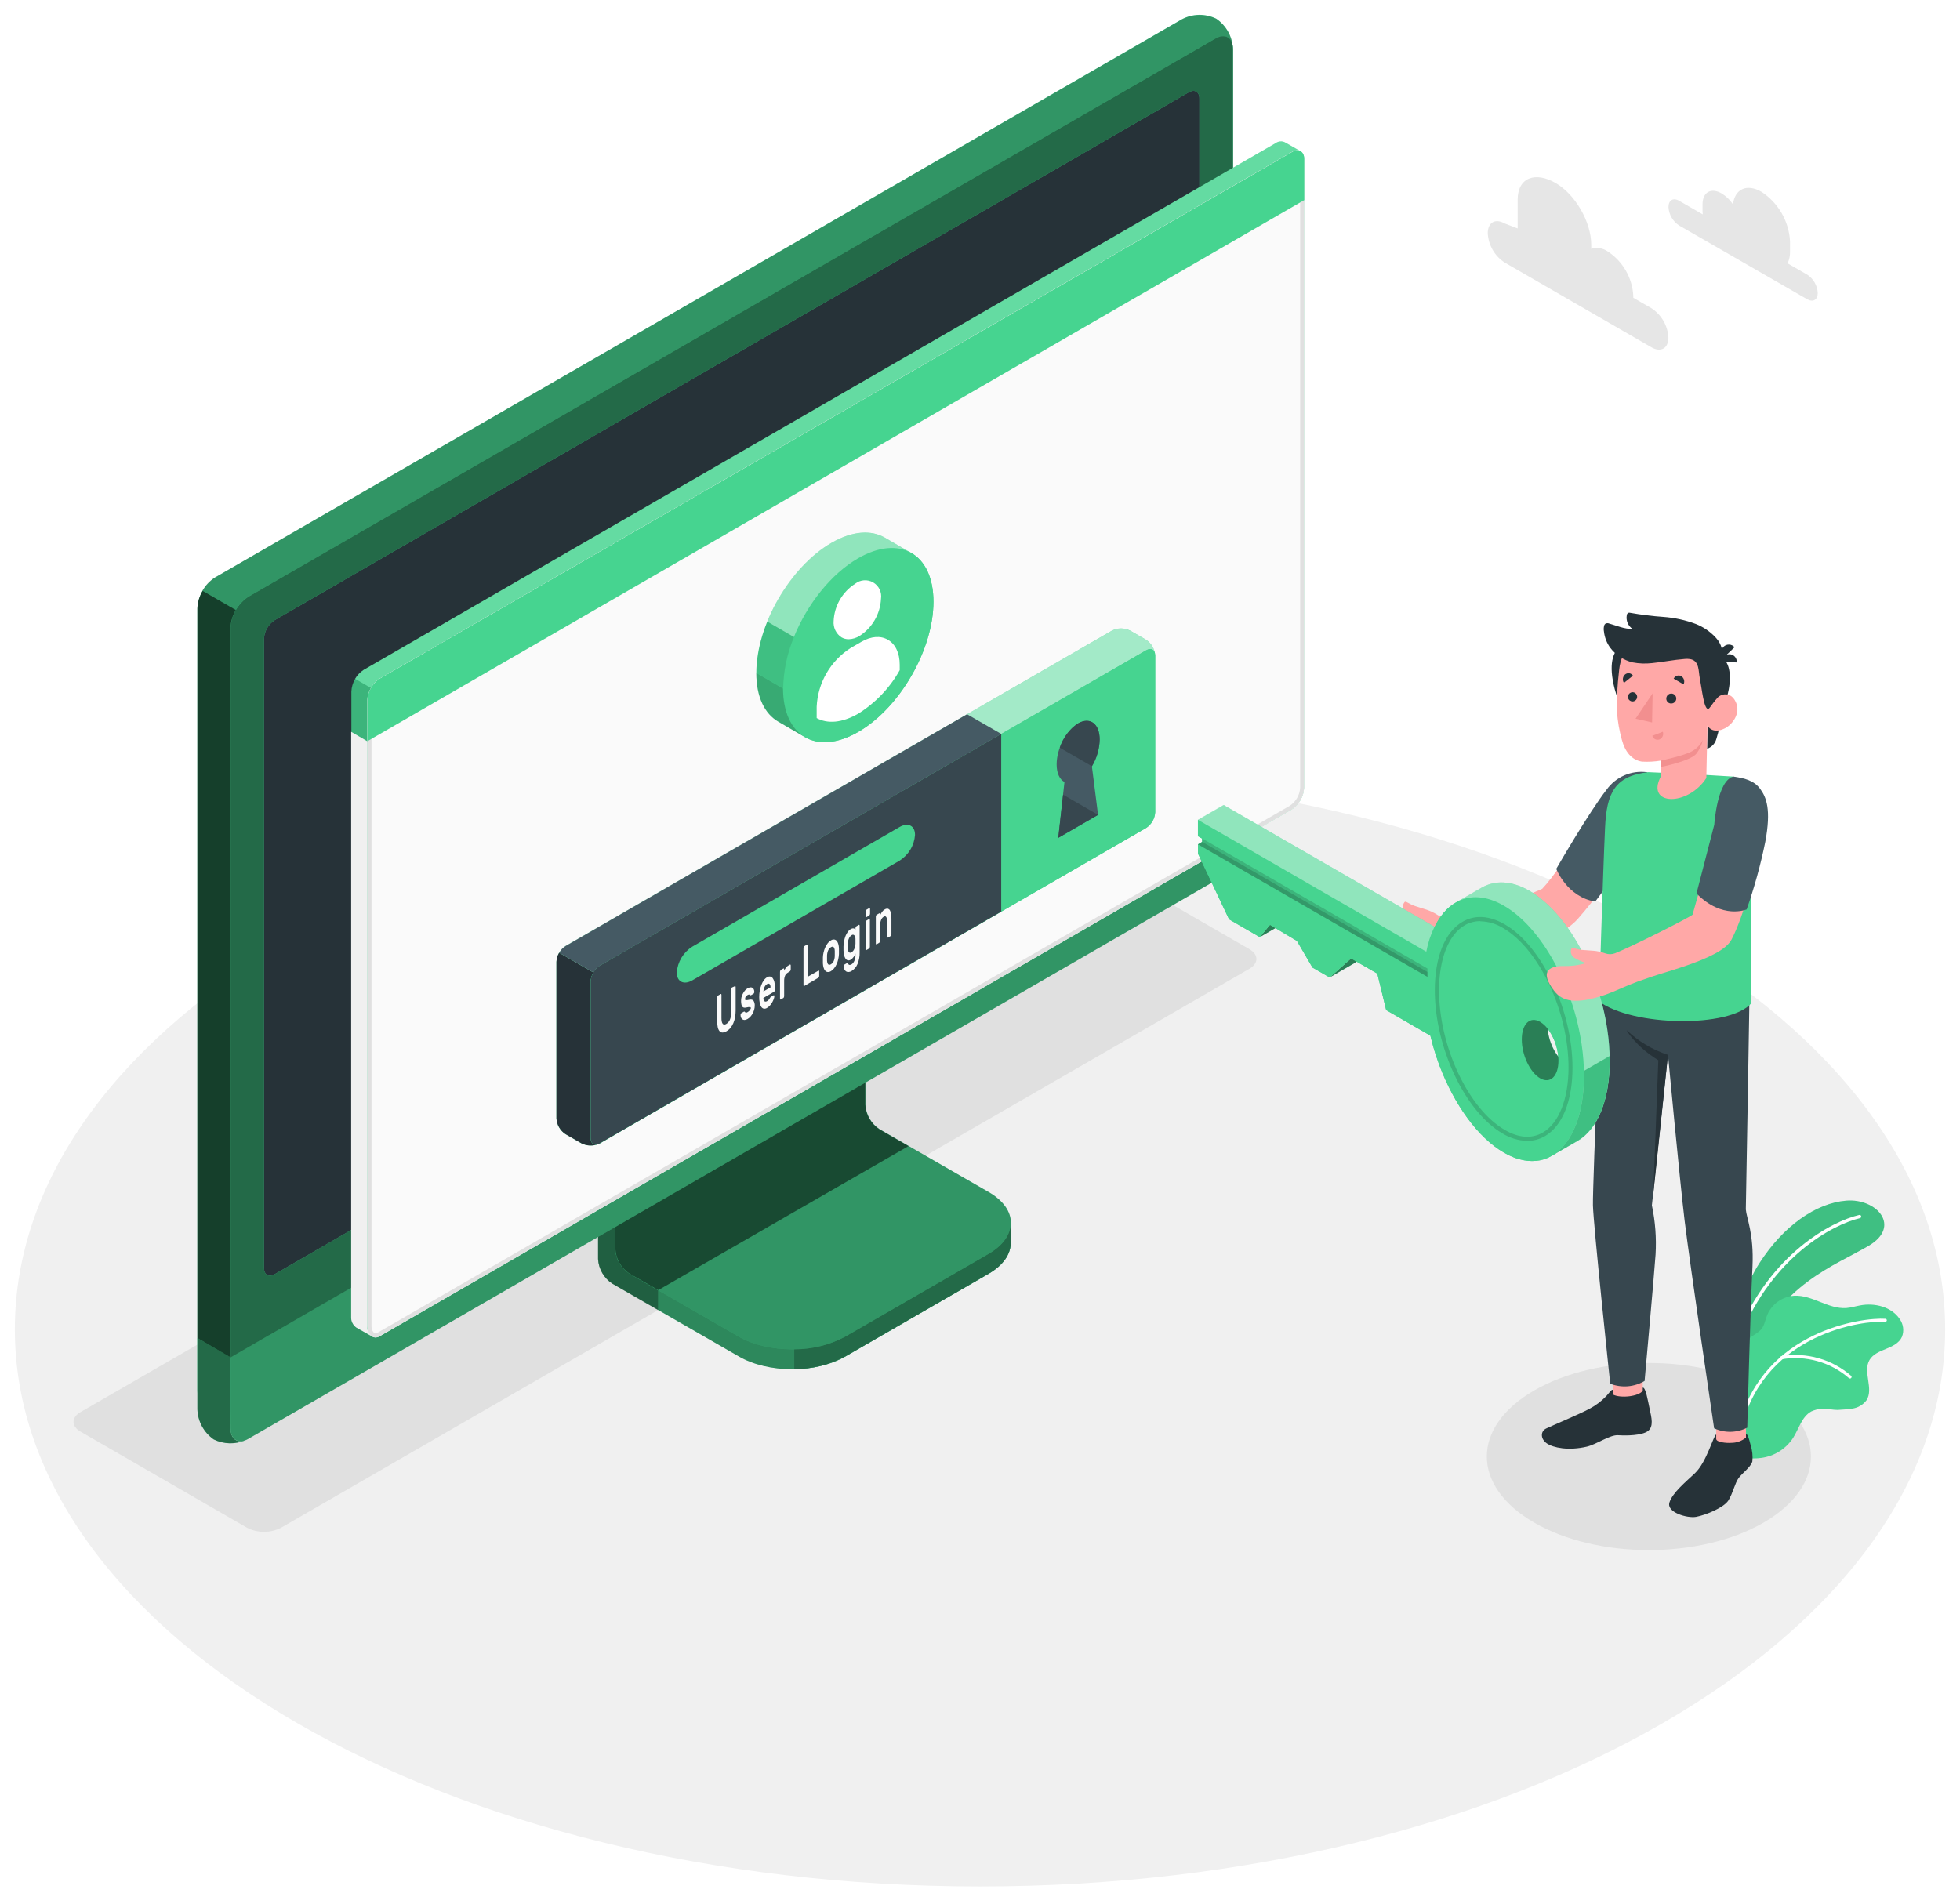 <svg width="528" height="513" viewBox="0 0 528 513" fill="none" xmlns="http://www.w3.org/2000/svg">
<g filter="url(#filter0_d_127_1927)">
<path d="M264 504.285C407.594 504.285 524 437.078 524 354.174C524 271.269 407.594 204.062 264 204.062C120.406 204.062 4 271.269 4 354.174C4 437.078 120.406 504.285 264 504.285Z" fill="#F0F0F0"/>
<path d="M413.318 406.26C396.269 396.416 396.269 380.459 413.318 370.616C430.368 360.773 458.011 360.773 475.06 370.616C492.109 380.459 492.109 396.416 475.06 406.26C458.011 416.103 430.368 416.103 413.318 406.26Z" fill="#E0E0E0"/>
<path d="M66.547 407.628L21.701 381.74C19.173 380.283 19.173 377.911 21.701 376.454L282.561 225.846C283.979 225.127 285.546 224.753 287.135 224.753C288.725 224.753 290.292 225.127 291.709 225.846L336.567 251.734C339.094 253.191 339.094 255.563 336.567 257.02L75.707 407.628C74.287 408.347 72.718 408.721 71.127 408.721C69.536 408.721 67.967 408.347 66.547 407.628Z" fill="#E0E0E0"/>
<path d="M227.747 361.479L266.304 339.188C270.277 336.893 272.263 333.891 272.263 330.878C272.263 327.866 272.263 325.515 272.263 325.515L232.272 302.959C231.154 302.237 230.224 301.26 229.557 300.11C228.889 298.959 228.504 297.667 228.431 296.338V248.788L161.117 287.698V335.226C161.194 336.553 161.582 337.844 162.249 338.994C162.916 340.144 163.844 341.121 164.957 341.847L198.989 361.446C206.913 366.07 219.802 366.07 227.747 361.479Z" fill="#46D490"/>
<g opacity="0.6">
<path opacity="0.6" d="M227.747 361.479L266.304 339.188C270.277 336.893 272.263 333.891 272.263 330.878C272.263 327.866 272.263 325.515 272.263 325.515L232.272 302.959C231.154 302.237 230.224 301.26 229.557 300.11C228.889 298.959 228.504 297.667 228.431 296.338V248.788L161.117 287.698V335.226C161.194 336.553 161.582 337.844 162.249 338.994C162.916 340.144 163.844 341.121 164.957 341.847L198.989 361.446C206.913 366.07 219.802 366.07 227.747 361.479Z" fill="black"/>
</g>
<path opacity="0.3" d="M177.262 343.646V348.987L164.924 341.869C163.811 341.144 162.885 340.166 162.219 339.016C161.554 337.866 161.169 336.575 161.095 335.248V287.698L173.918 280.293C174.183 283.548 174.47 286.914 174.746 290.225L165.73 295.411V332.545C165.801 333.873 166.187 335.166 166.854 336.317C167.522 337.468 168.453 338.444 169.57 339.166L177.262 343.646Z" fill="black"/>
<path d="M165.729 332.556C165.805 333.883 166.192 335.175 166.859 336.325C167.526 337.475 168.455 338.452 169.569 339.177L198.945 356.105C206.89 360.685 219.779 360.696 227.736 356.105L266.359 333.814C274.315 329.223 274.315 321.786 266.359 317.195L236.961 300.267C235.849 299.54 234.923 298.562 234.258 297.412C233.593 296.262 233.207 294.972 233.132 293.646V256.501L165.817 295.412L165.729 332.556Z" fill="#46D490"/>
<path opacity="0.3" d="M165.729 332.556C165.805 333.883 166.192 335.175 166.859 336.325C167.526 337.475 168.455 338.452 169.569 339.177L198.945 356.105C206.89 360.685 219.779 360.696 227.736 356.105L266.359 333.814C274.315 329.223 274.315 321.786 266.359 317.195L236.961 300.267C235.849 299.54 234.923 298.562 234.258 297.412C233.593 296.262 233.207 294.972 233.132 293.646V256.501L165.817 295.412L165.729 332.556Z" fill="black"/>
<path opacity="0.5" d="M244.743 304.802L236.919 300.289C235.807 299.562 234.881 298.584 234.216 297.434C233.551 296.284 233.165 294.994 233.09 293.668V256.501L165.775 295.411V332.556C165.851 333.883 166.238 335.175 166.905 336.325C167.572 337.475 168.501 338.452 169.615 339.177L177.34 343.591L244.743 304.802Z" fill="black"/>
<path d="M272.275 325.526V330.889C272.275 333.902 270.278 336.892 266.316 339.198L227.693 361.479C223.466 363.735 218.745 364.906 213.954 364.888V359.547C218.745 359.565 223.466 358.394 227.693 356.137L266.316 333.835C270.278 331.551 272.275 328.538 272.275 325.526Z" fill="#46D490"/>
<path opacity="0.5" d="M272.275 325.526V330.889C272.275 333.902 270.278 336.892 266.316 339.198L227.693 361.479C223.466 363.735 218.745 364.906 213.954 364.888V359.547C218.745 359.565 223.466 358.394 227.693 356.137L266.316 333.835C270.278 331.551 272.275 328.538 272.275 325.526Z" fill="black"/>
<path d="M57.585 378.716C59.04 379.419 60.64 379.77 62.256 379.741C63.872 379.712 65.458 379.305 66.888 378.55L327.318 228.196C328.714 227.285 329.877 226.058 330.711 224.615C331.545 223.171 332.027 221.551 332.118 219.886V9.203C332.068 7.583 331.637 5.998 330.858 4.577C330.079 3.156 328.976 1.939 327.638 1.026C326.185 0.322 324.586 -0.029 322.971 0.002C321.357 0.033 319.772 0.444 318.346 1.202L57.916 151.601C56.525 152.517 55.369 153.75 54.545 155.198C53.72 156.646 53.249 158.268 53.171 159.932V370.583C53.22 372.189 53.645 373.762 54.412 375.174C55.178 376.586 56.265 377.799 57.585 378.716Z" fill="#46D490"/>
<path d="M66.921 378.539L327.352 228.185C328.75 227.276 329.914 226.05 330.748 224.606C331.582 223.162 332.063 221.541 332.152 219.875V9.203C332.152 6.146 330 4.899 327.352 6.433L66.921 156.787C65.524 157.697 64.362 158.924 63.528 160.368C62.694 161.812 62.212 163.432 62.121 165.097V375.77C62.121 378.826 64.273 380.073 66.921 378.539Z" fill="#46D490"/>
<path opacity="0.5" d="M66.921 378.539L327.352 228.185C328.75 227.276 329.914 226.05 330.748 224.606C331.582 223.162 332.063 221.541 332.152 219.875V9.203C332.152 6.146 330 4.899 327.352 6.433L66.921 156.787C65.524 157.697 64.362 158.924 63.528 160.368C62.694 161.812 62.212 163.432 62.121 165.097V375.77C62.121 378.826 64.273 380.073 66.921 378.539Z" fill="black"/>
<path d="M66.215 384.013C64.849 384.609 63.37 384.902 61.88 384.872C60.391 384.841 58.925 384.488 57.585 383.837C56.262 382.918 55.173 381.701 54.407 380.285C53.64 378.868 53.217 377.292 53.171 375.682V356.502L62.165 361.711V380.89C62.109 383.682 63.886 384.951 66.215 384.013Z" fill="#46D490"/>
<path opacity="0.5" d="M66.215 384.013C64.849 384.609 63.37 384.902 61.88 384.872C60.391 384.841 58.925 384.488 57.585 383.837C56.262 382.918 55.173 381.701 54.407 380.285C53.64 378.868 53.217 377.292 53.171 375.682V356.502L62.165 361.711V380.89C62.109 383.682 63.886 384.951 66.215 384.013Z" fill="black"/>
<path d="M62.109 361.711V380.89C62.109 383.947 64.316 385.182 66.91 383.66L327.34 233.305C328.731 232.399 329.889 231.179 330.723 229.743C331.557 228.308 332.042 226.697 332.14 225.04V205.772L62.109 361.711Z" fill="#46D490"/>
<path opacity="0.3" d="M62.121 361.667V380.89C62.121 383.947 64.328 385.182 66.921 383.66L327.352 233.305C328.74 232.398 329.897 231.177 330.729 229.742C331.56 228.306 332.044 226.696 332.141 225.04V205.772L62.121 361.667Z" fill="black"/>
<path d="M71.115 337.599V168.087C71.166 167.089 71.453 166.116 71.951 165.25C72.45 164.383 73.146 163.646 73.984 163.099L320.223 20.889C321.812 19.973 323.103 20.712 323.103 22.544V192.144C323.05 193.144 322.761 194.116 322.261 194.983C321.76 195.85 321.062 196.586 320.223 197.132L73.995 339.309C72.406 340.225 71.115 339.475 71.115 337.599Z" fill="#46D490"/>
<path d="M71.115 337.599V168.087C71.166 167.089 71.453 166.116 71.951 165.25C72.45 164.383 73.146 163.646 73.984 163.099L320.223 20.889C321.812 19.973 323.103 20.712 323.103 22.544V192.144C323.05 193.144 322.761 194.116 322.261 194.983C321.76 195.85 321.062 196.586 320.223 197.132L73.995 339.309C72.406 340.225 71.115 339.475 71.115 337.599Z" fill="#263238"/>
<path d="M197.125 289.849C195.815 290.702 194.724 291.852 193.941 293.205C193.159 294.559 192.707 296.079 192.623 297.64C192.623 300.509 194.642 301.679 197.125 300.244C198.438 299.391 199.53 298.239 200.312 296.883C201.094 295.527 201.545 294.006 201.628 292.442C201.628 289.573 199.608 288.415 197.125 289.849Z" fill="#46D490"/>
<path opacity="0.7" d="M63.533 160.351C62.678 161.789 62.189 163.415 62.109 165.086V361.711L53.171 356.502V159.932C53.229 158.256 53.715 156.622 54.583 155.187L63.533 160.351Z" fill="black"/>
<path opacity="0.3" d="M332.095 8.409C331.753 5.937 329.756 5.098 327.339 6.433L66.909 156.788C65.497 157.671 64.331 158.897 63.521 160.352L54.516 155.154C55.332 153.7 56.501 152.474 57.915 151.59L318.345 1.247C319.773 0.488 321.359 0.077 322.976 0.046C324.592 0.016 326.193 0.366 327.648 1.07C328.871 1.904 329.901 2.99 330.669 4.256C331.436 5.522 331.922 6.938 332.095 8.409Z" fill="black"/>
<path d="M346.146 34.342C345.76 34.148 345.327 34.063 344.895 34.096C344.464 34.129 344.049 34.279 343.697 34.53L97.965 176.486C96.995 177.128 96.191 177.988 95.615 178.999C95.04 180.009 94.711 181.141 94.654 182.302V350.776C94.62 351.345 94.733 351.913 94.982 352.425C95.232 352.937 95.609 353.377 96.078 353.7C96.619 353.998 99.51 355.676 100.371 356.139C100.675 356.294 101.016 356.366 101.357 356.346C101.698 356.327 102.028 356.217 102.313 356.029L347.989 214.072C348.959 213.431 349.764 212.57 350.339 211.56C350.914 210.549 351.243 209.418 351.3 208.257V38.911C351.349 38.483 351.278 38.049 351.095 37.66C350.912 37.27 350.624 36.939 350.263 36.703C349.711 36.339 346.764 34.706 346.146 34.342Z" fill="#46D490"/>
<path d="M102.257 178.869L348 36.968C349.854 35.864 351.31 36.769 351.31 38.91V208.256C351.254 209.417 350.925 210.549 350.35 211.559C349.774 212.569 348.969 213.43 348 214.071L102.257 356.028C100.403 357.132 98.947 355.355 98.947 353.214V184.685C99.005 183.524 99.335 182.393 99.91 181.383C100.485 180.373 101.289 179.512 102.257 178.869Z" fill="#FAFAFA"/>
<path d="M349.501 37.608C350.152 37.608 350.251 38.425 350.251 38.911V208.256C350.192 209.229 349.906 210.174 349.418 211.017C348.929 211.86 348.251 212.577 347.437 213.112L101.728 355.069C101.563 355.176 101.372 355.236 101.176 355.245C100.558 355.245 100.072 354.296 100.072 353.215V184.685C100.126 183.713 100.402 182.767 100.881 181.919C101.359 181.071 102.027 180.345 102.831 179.797L348.552 37.917C348.836 37.734 349.163 37.627 349.501 37.608ZM349.501 36.505C348.969 36.528 348.452 36.687 348 36.968L102.257 178.87C101.289 179.513 100.485 180.374 99.91 181.384C99.335 182.394 99.005 183.525 98.947 184.685V353.215C98.947 354.914 99.896 356.349 101.154 356.349C101.543 356.341 101.924 356.231 102.257 356.029L347.989 214.072C348.958 213.431 349.763 212.57 350.339 211.56C350.914 210.549 351.243 209.418 351.299 208.256V38.911C351.299 37.388 350.549 36.505 349.445 36.505H349.501Z" fill="#E0E0E0"/>
<path d="M96.012 353.7C96.376 353.888 98.991 355.378 100.139 356.04C99.727 355.698 99.4 355.264 99.186 354.774C98.971 354.283 98.874 353.749 98.903 353.215V195.687L94.599 193.171V350.776C94.564 351.344 94.675 351.911 94.922 352.423C95.17 352.935 95.545 353.375 96.012 353.7Z" fill="#F0F0F0"/>
<path d="M351.355 38.877C351.355 36.759 349.843 35.898 348.044 36.968L102.257 178.87C101.289 179.512 100.485 180.373 99.91 181.384C99.335 182.394 99.005 183.524 98.947 184.685V195.72L351.355 49.913V38.877Z" fill="#46D490"/>
<g opacity="0.4">
<path opacity="0.4" d="M347.998 36.968L102.256 178.859C101.269 179.481 100.457 180.343 99.894 181.364L95.624 178.881C96.185 177.896 96.991 177.071 97.963 176.486L343.695 34.53C344.046 34.277 344.46 34.125 344.892 34.09C345.323 34.055 345.756 34.139 346.144 34.331C346.74 34.706 349.532 36.284 350.249 36.671C349.878 36.533 349.479 36.488 349.087 36.54C348.694 36.592 348.321 36.739 347.998 36.968Z" fill="white"/>
</g>
<path opacity="0.15" d="M94.6 193.182V182.247C94.645 181.055 94.999 179.895 95.626 178.881L99.907 181.353C99.289 182.35 98.943 183.491 98.903 184.663V195.698L94.6 193.182Z" fill="black"/>
<path d="M299.534 165.914L152.357 250.885C151.642 251.349 151.046 251.976 150.618 252.715C150.19 253.453 149.943 254.282 149.896 255.134V297.332C149.943 298.184 150.19 299.013 150.618 299.751C151.046 300.489 151.642 301.116 152.357 301.581L156.65 304.053C157.413 304.438 158.256 304.64 159.111 304.64C159.966 304.64 160.809 304.438 161.572 304.053L308.726 219.082C309.442 218.615 310.038 217.986 310.465 217.246C310.893 216.506 311.14 215.675 311.187 214.822V172.612C311.14 171.761 310.893 170.932 310.465 170.193C310.038 169.455 309.442 168.828 308.726 168.364L304.422 165.892C303.663 165.512 302.824 165.317 301.975 165.32C301.126 165.324 300.29 165.528 299.534 165.914Z" fill="#46D490"/>
<path opacity="0.5" d="M311.187 172.237C311.011 170.968 309.985 170.505 308.749 171.222L161.572 256.193C160.847 256.644 160.25 257.275 159.84 258.025L150.625 252.706C151.038 251.968 151.63 251.345 152.347 250.896L299.534 165.925C300.295 165.538 301.136 165.337 301.99 165.337C302.843 165.337 303.684 165.538 304.445 165.925L308.749 168.397C309.405 168.827 309.962 169.392 310.382 170.054C310.803 170.716 311.077 171.461 311.187 172.237Z" fill="white"/>
<path d="M161.152 304.262C160.432 304.546 159.659 304.675 158.886 304.641C158.112 304.607 157.354 304.41 156.661 304.063L152.357 301.591C151.643 301.126 151.048 300.499 150.62 299.761C150.193 299.023 149.945 298.194 149.896 297.343V255.144C149.93 254.283 150.18 253.444 150.625 252.706L159.839 258.025C159.391 258.754 159.14 259.586 159.111 260.441V302.651C159.111 304.052 159.994 304.703 161.152 304.262Z" fill="#263238"/>
<path d="M161.571 256.193L308.747 171.222C310.104 170.439 311.208 171.068 311.208 172.635V214.844C311.161 215.698 310.914 216.528 310.486 217.268C310.059 218.008 309.463 218.637 308.747 219.104L161.593 304.075C160.235 304.858 159.132 304.218 159.132 302.651V260.453C159.176 259.601 159.42 258.772 159.844 258.032C160.267 257.292 160.859 256.662 161.571 256.193Z" fill="#46D490"/>
<path d="M260.513 188.448L152.368 250.896C151.651 251.345 151.059 251.968 150.646 252.706L159.861 258.025C160.271 257.275 160.868 256.644 161.593 256.193L269.738 193.756L260.513 188.448Z" fill="#455A64"/>
<path d="M269.716 193.755L161.571 256.192C160.855 256.659 160.259 257.288 159.831 258.028C159.404 258.768 159.157 259.599 159.11 260.452V302.64C159.11 304.207 160.213 304.847 161.571 304.063L269.716 241.626V193.755Z" fill="#37474F"/>
<path d="M186.51 251.051L242.315 218.839C244.622 217.504 246.498 218.453 246.498 220.958C246.394 222.365 245.961 223.727 245.232 224.935C244.504 226.143 243.5 227.162 242.304 227.91L186.51 260.133C184.204 261.468 182.317 260.519 182.317 258.014C182.421 256.606 182.855 255.242 183.583 254.032C184.312 252.823 185.314 251.801 186.51 251.051Z" fill="#46D490"/>
<path d="M197.942 261.721C197.953 261.71 197.965 261.7 197.98 261.694C197.994 261.687 198.009 261.684 198.025 261.684C198.041 261.684 198.056 261.687 198.07 261.694C198.085 261.7 198.097 261.71 198.108 261.721C198.157 261.796 198.18 261.886 198.174 261.975V268.254C198.175 268.861 198.123 269.466 198.02 270.064C197.928 270.61 197.773 271.144 197.556 271.653C197.358 272.12 197.098 272.558 196.784 272.955C196.473 273.324 196.099 273.634 195.68 273.871C195.352 274.085 194.969 274.2 194.577 274.202C194.427 274.19 194.281 274.148 194.148 274.078C194.015 274.008 193.898 273.911 193.804 273.794C193.562 273.469 193.403 273.091 193.341 272.69C193.235 272.156 193.187 271.613 193.197 271.068V264.778C193.197 264.668 193.219 264.559 193.263 264.458C193.29 264.367 193.349 264.289 193.429 264.237L194.124 263.829C194.147 263.808 194.176 263.797 194.207 263.797C194.238 263.797 194.267 263.808 194.29 263.829C194.341 263.903 194.364 263.993 194.356 264.083V270.285C194.347 270.626 194.381 270.967 194.455 271.3C194.486 271.513 194.578 271.712 194.72 271.874C194.77 271.933 194.832 271.98 194.903 272.01C194.974 272.041 195.051 272.055 195.128 272.05C195.317 272.038 195.499 271.977 195.658 271.874C195.854 271.757 196.033 271.612 196.188 271.443C196.36 271.245 196.501 271.022 196.607 270.781C196.732 270.498 196.824 270.202 196.883 269.899C196.947 269.534 196.977 269.165 196.971 268.795V262.582C196.975 262.471 197.001 262.362 197.048 262.262C197.075 262.171 197.134 262.093 197.214 262.041L197.942 261.721Z" fill="#FAFAFA"/>
<path d="M202.268 267.659C202.274 267.577 202.255 267.497 202.213 267.427C202.187 267.398 202.154 267.376 202.118 267.363C202.081 267.349 202.042 267.345 202.003 267.35C201.868 267.331 201.731 267.331 201.595 267.35L200.955 267.471C200.749 267.522 200.533 267.522 200.326 267.471C200.164 267.419 200.024 267.314 199.929 267.173C199.821 266.994 199.75 266.795 199.719 266.588C199.612 265.997 199.612 265.391 199.719 264.8C199.802 264.462 199.92 264.132 200.072 263.818C200.223 263.505 200.408 263.209 200.624 262.936C200.833 262.675 201.087 262.454 201.374 262.284C201.607 262.143 201.866 262.053 202.136 262.02C202.332 261.999 202.529 262.042 202.699 262.141C202.861 262.24 202.988 262.386 203.063 262.56C203.152 262.766 203.201 262.987 203.206 263.211C203.218 263.322 203.195 263.434 203.14 263.531C203.113 263.622 203.054 263.701 202.975 263.752L202.312 264.138C202.282 264.156 202.248 264.165 202.213 264.165C202.178 264.165 202.144 264.156 202.114 264.138L201.97 264.028C201.913 263.983 201.844 263.956 201.772 263.951C201.63 263.967 201.494 264.016 201.374 264.094C201.201 264.199 201.048 264.333 200.922 264.491C200.788 264.665 200.718 264.879 200.723 265.098C200.708 265.182 200.708 265.268 200.723 265.352C200.745 265.383 200.772 265.409 200.805 265.429C200.837 265.448 200.874 265.459 200.911 265.463C201.032 265.483 201.155 265.483 201.275 265.463L201.893 265.352C202.412 265.253 202.765 265.352 202.997 265.639C203.24 266.048 203.352 266.522 203.317 266.996C203.314 267.324 203.269 267.651 203.184 267.968C203.097 268.312 202.971 268.645 202.809 268.961C202.647 269.287 202.443 269.592 202.202 269.866C201.973 270.134 201.701 270.361 201.397 270.539C201.154 270.694 200.878 270.788 200.591 270.815C200.384 270.822 200.179 270.764 200.006 270.649C199.836 270.533 199.705 270.367 199.631 270.175C199.542 269.965 199.497 269.74 199.498 269.512C199.488 269.398 199.511 269.283 199.565 269.181C199.592 269.09 199.65 269.012 199.73 268.961L200.392 268.574C200.481 268.574 200.547 268.519 200.591 268.574L200.734 268.729C200.764 268.762 200.799 268.789 200.839 268.808C200.879 268.826 200.922 268.837 200.966 268.839C201.121 268.84 201.273 268.79 201.397 268.696C201.596 268.583 201.775 268.437 201.926 268.266C202.001 268.175 202.064 268.075 202.114 267.968C202.192 267.88 202.245 267.773 202.268 267.659Z" fill="#FAFAFA"/>
<path d="M204.519 264.668C204.517 264.094 204.565 263.522 204.663 262.957C204.755 262.426 204.899 261.905 205.093 261.401C205.255 260.95 205.478 260.523 205.755 260.132C205.987 259.796 206.288 259.514 206.638 259.305C206.894 259.133 207.206 259.066 207.51 259.117C207.78 259.179 208.016 259.341 208.172 259.569C208.38 259.869 208.526 260.206 208.602 260.563C208.708 261.026 208.76 261.5 208.757 261.975V262.659C208.76 262.774 208.734 262.889 208.68 262.99C208.653 263.081 208.594 263.16 208.514 263.211L205.645 264.877C205.638 265.072 205.664 265.266 205.722 265.451C205.765 265.576 205.841 265.687 205.943 265.771C206.033 265.843 206.148 265.878 206.263 265.871C206.396 265.855 206.524 265.81 206.638 265.738C206.805 265.648 206.955 265.528 207.08 265.385C207.192 265.258 207.289 265.117 207.366 264.966C207.414 264.878 207.465 264.794 207.521 264.712C207.568 264.656 207.624 264.607 207.686 264.568L208.371 264.171C208.394 264.152 208.423 264.142 208.453 264.142C208.484 264.142 208.513 264.152 208.536 264.171C208.565 264.206 208.586 264.247 208.598 264.291C208.609 264.335 208.611 264.38 208.602 264.425C208.59 264.64 208.546 264.852 208.47 265.054C208.375 265.36 208.249 265.656 208.095 265.937C207.922 266.26 207.715 266.563 207.477 266.842C207.239 267.126 206.956 267.368 206.638 267.559C206.377 267.73 206.065 267.804 205.755 267.769C205.484 267.703 205.247 267.538 205.093 267.305C204.876 266.97 204.73 266.595 204.663 266.202C204.563 265.697 204.514 265.183 204.519 264.668ZM206.638 261.147C206.468 261.239 206.321 261.367 206.208 261.523C206.085 261.677 205.985 261.848 205.91 262.03C205.832 262.213 205.77 262.401 205.722 262.593C205.683 262.767 205.658 262.945 205.645 263.123L207.587 262.019C207.576 261.867 207.554 261.716 207.521 261.567C207.504 261.433 207.451 261.307 207.366 261.203C207.333 261.155 207.291 261.115 207.242 261.084C207.192 261.054 207.137 261.034 207.08 261.026C206.923 261.013 206.766 261.056 206.638 261.147Z" fill="#FAFAFA"/>
<path d="M212.223 258.069C211.888 258.26 211.625 258.554 211.472 258.907C211.301 259.373 211.222 259.868 211.241 260.364V264.348C211.242 264.462 211.22 264.574 211.174 264.679C211.147 264.77 211.089 264.848 211.009 264.9L210.358 265.275C210.347 265.286 210.335 265.296 210.32 265.302C210.306 265.309 210.291 265.312 210.275 265.312C210.259 265.312 210.244 265.309 210.23 265.302C210.215 265.296 210.203 265.286 210.192 265.275C210.143 265.2 210.12 265.111 210.126 265.021V257.881C210.127 257.768 210.149 257.655 210.192 257.55C210.223 257.461 210.281 257.384 210.358 257.329L211.009 256.954C211.031 256.933 211.061 256.922 211.092 256.922C211.122 256.922 211.152 256.933 211.174 256.954C211.226 257.024 211.249 257.111 211.241 257.197V257.55C211.372 257.254 211.535 256.973 211.726 256.711C211.901 256.47 212.127 256.27 212.388 256.127L212.786 255.895C212.806 255.875 212.834 255.863 212.863 255.863C212.892 255.863 212.919 255.875 212.94 255.895C212.993 255.968 213.021 256.058 213.017 256.149V257.153C213.015 257.267 212.989 257.38 212.94 257.484C212.912 257.571 212.858 257.648 212.786 257.705L212.223 258.069Z" fill="#FAFAFA"/>
<path d="M220.455 257.539C220.465 257.528 220.478 257.518 220.492 257.512C220.506 257.505 220.522 257.502 220.537 257.502C220.553 257.502 220.568 257.505 220.583 257.512C220.597 257.518 220.61 257.528 220.62 257.539C220.67 257.614 220.693 257.703 220.686 257.793V258.897C220.686 259.01 220.663 259.123 220.62 259.228C220.582 259.31 220.525 259.381 220.455 259.437L216.681 261.644C216.658 261.665 216.629 261.677 216.598 261.677C216.567 261.677 216.538 261.665 216.515 261.644C216.466 261.573 216.442 261.488 216.449 261.402V251.47C216.449 251.356 216.472 251.244 216.515 251.139C216.546 251.053 216.604 250.979 216.681 250.929L217.376 250.521C217.398 250.5 217.428 250.488 217.459 250.488C217.489 250.488 217.519 250.5 217.541 250.521C217.591 250.592 217.614 250.678 217.608 250.764V259.161L220.455 257.539Z" fill="#FAFAFA"/>
<path d="M223.842 249.373C224.091 249.201 224.39 249.119 224.692 249.141C224.95 249.162 225.191 249.28 225.365 249.472C225.571 249.708 225.721 249.987 225.806 250.289C225.924 250.68 225.991 251.084 226.005 251.492C226.005 251.58 226.005 251.701 226.005 251.845V252.695C226.005 252.827 226.005 252.948 226.005 253.048C225.983 253.527 225.917 254.004 225.806 254.471C225.704 254.926 225.556 255.37 225.365 255.795C225.19 256.191 224.964 256.562 224.692 256.899C224.459 257.204 224.171 257.462 223.842 257.66C223.587 257.826 223.286 257.907 222.981 257.892C222.727 257.87 222.49 257.752 222.319 257.561C222.108 257.333 221.956 257.056 221.878 256.755C221.76 256.365 221.693 255.96 221.679 255.553C221.679 255.464 221.679 255.354 221.679 255.211V254.361C221.679 254.217 221.679 254.096 221.679 254.008C221.692 253.524 221.755 253.044 221.867 252.573C221.974 252.115 222.126 251.667 222.319 251.238C222.495 250.845 222.717 250.474 222.981 250.134C223.215 249.826 223.508 249.568 223.842 249.373ZM224.879 252.22C224.879 251.976 224.838 251.733 224.758 251.503C224.717 251.362 224.632 251.238 224.515 251.15C224.421 251.086 224.308 251.059 224.195 251.072C224.069 251.096 223.949 251.145 223.842 251.216C223.712 251.287 223.593 251.376 223.489 251.481C223.362 251.612 223.255 251.761 223.169 251.922C223.058 252.123 222.976 252.338 222.926 252.562C222.854 252.844 222.809 253.132 222.794 253.423C222.794 253.511 222.794 253.61 222.794 253.732V254.515C222.794 254.637 222.794 254.736 222.794 254.802C222.804 255.046 222.849 255.288 222.926 255.52C222.966 255.661 223.052 255.785 223.169 255.873C223.215 255.905 223.267 255.928 223.322 255.939C223.377 255.951 223.434 255.95 223.489 255.939C223.614 255.918 223.734 255.873 223.842 255.806C223.97 255.733 224.089 255.644 224.195 255.542C224.318 255.407 224.426 255.259 224.515 255.1C224.621 254.897 224.703 254.682 224.758 254.46C224.83 254.179 224.871 253.89 224.879 253.599C224.886 253.497 224.886 253.393 224.879 253.29V252.518C224.886 252.419 224.886 252.319 224.879 252.22Z" fill="#FAFAFA"/>
<path d="M229.382 255.829C229.523 255.743 229.65 255.635 229.758 255.509C229.89 255.353 230.005 255.183 230.1 255.001C230.209 254.779 230.294 254.546 230.353 254.306C230.421 254.035 230.455 253.757 230.453 253.478V252.916C230.453 253.026 230.342 253.158 230.265 253.313C230.189 253.474 230.101 253.629 230 253.776C229.885 253.932 229.76 254.079 229.625 254.218C229.487 254.363 229.327 254.486 229.151 254.582C229.037 254.659 228.909 254.713 228.775 254.739C228.64 254.766 228.501 254.765 228.367 254.736C228.122 254.66 227.911 254.5 227.771 254.284C227.591 253.999 227.461 253.686 227.385 253.357C227.291 252.94 227.239 252.515 227.23 252.088C227.23 251.945 227.23 251.768 227.23 251.558C227.23 251.349 227.23 251.172 227.23 251.018C227.244 250.532 227.296 250.049 227.385 249.572C227.476 249.102 227.605 248.641 227.771 248.193C227.927 247.803 228.127 247.433 228.367 247.089C228.571 246.785 228.838 246.529 229.151 246.339C229.297 246.25 229.458 246.187 229.625 246.151C229.749 246.128 229.876 246.128 230 246.151C230.098 246.179 230.189 246.228 230.265 246.295C230.336 246.348 230.399 246.412 230.453 246.482V246.129C230.453 246.015 230.476 245.903 230.519 245.798C230.55 245.712 230.608 245.638 230.684 245.588L231.336 245.202C231.358 245.181 231.388 245.169 231.418 245.169C231.449 245.169 231.479 245.181 231.501 245.202C231.554 245.276 231.582 245.365 231.578 245.456V252.629C231.608 253.703 231.409 254.771 230.993 255.763C230.668 256.542 230.104 257.199 229.382 257.639C229.136 257.792 228.855 257.879 228.566 257.892C228.337 257.906 228.109 257.848 227.915 257.727C227.728 257.587 227.577 257.406 227.473 257.197C227.366 256.946 227.306 256.676 227.297 256.403C227.286 256.288 227.309 256.173 227.363 256.072C227.39 255.981 227.449 255.902 227.528 255.851L228.113 255.52C228.127 255.506 228.143 255.494 228.161 255.486C228.179 255.478 228.198 255.474 228.218 255.474C228.238 255.474 228.257 255.478 228.275 255.486C228.293 255.494 228.31 255.506 228.323 255.52C228.377 255.577 228.425 255.64 228.466 255.708C228.534 255.826 228.645 255.913 228.775 255.95C228.908 256.05 229.106 255.939 229.382 255.829ZM228.345 250.477C228.345 250.771 228.345 251.058 228.345 251.338C228.314 251.778 228.439 252.216 228.698 252.574C228.796 252.658 228.922 252.705 229.051 252.705C229.181 252.705 229.306 252.658 229.404 252.574C229.725 252.365 229.975 252.065 230.122 251.713C230.323 251.252 230.435 250.758 230.453 250.256C230.453 250.091 230.453 249.892 230.453 249.66C230.453 249.429 230.453 249.23 230.453 249.086C230.475 248.691 230.358 248.301 230.122 247.983C230.024 247.893 229.896 247.843 229.763 247.843C229.63 247.843 229.502 247.893 229.404 247.983C229.09 248.19 228.845 248.486 228.698 248.833C228.471 249.351 228.351 249.911 228.345 250.477Z" fill="#FAFAFA"/>
<path d="M234.15 240.677C234.172 240.659 234.199 240.649 234.227 240.649C234.255 240.649 234.283 240.659 234.304 240.677C234.362 240.749 234.39 240.84 234.382 240.931V242.134C234.382 242.249 234.356 242.362 234.304 242.465C234.273 242.548 234.22 242.62 234.15 242.675L233.41 243.105C233.4 243.117 233.387 243.126 233.373 243.132C233.359 243.139 233.343 243.142 233.328 243.142C233.312 243.142 233.297 243.139 233.282 243.132C233.268 243.126 233.255 243.117 233.245 243.105C233.216 243.072 233.194 243.033 233.181 242.992C233.168 242.95 233.163 242.906 233.168 242.862V241.659C233.167 241.544 233.193 241.431 233.245 241.328C233.276 241.242 233.334 241.169 233.41 241.119L234.15 240.677ZM234.337 251.039C234.338 251.149 234.315 251.258 234.271 251.359C234.236 251.446 234.179 251.522 234.106 251.58L233.444 251.955C233.434 251.967 233.422 251.976 233.409 251.982C233.396 251.989 233.381 251.992 233.366 251.992C233.351 251.992 233.337 251.989 233.323 251.982C233.31 251.976 233.298 251.967 233.289 251.955C233.231 251.884 233.204 251.793 233.212 251.701V244.562C233.211 244.447 233.238 244.333 233.289 244.23C233.32 244.145 233.373 244.068 233.444 244.01L234.106 243.635C234.128 243.614 234.158 243.602 234.188 243.602C234.219 243.602 234.249 243.614 234.271 243.635C234.321 243.705 234.344 243.791 234.337 243.877V251.039Z" fill="#FAFAFA"/>
<path d="M240.142 247.674C240.142 247.787 240.119 247.9 240.076 248.005C240.045 248.091 239.987 248.165 239.91 248.215L239.248 248.601C239.228 248.621 239.2 248.632 239.171 248.632C239.142 248.632 239.114 248.621 239.094 248.601C239.036 248.529 239.008 248.438 239.017 248.347V244.463C239.05 244.004 238.967 243.544 238.774 243.127C238.619 242.851 238.377 242.807 238.034 243.006C237.693 243.235 237.44 243.574 237.317 243.966C237.133 244.487 237.043 245.036 237.052 245.588V249.484C237.052 249.597 237.029 249.71 236.986 249.815C236.959 249.906 236.9 249.984 236.821 250.035L236.169 250.411C236.159 250.422 236.146 250.432 236.132 250.438C236.118 250.445 236.102 250.448 236.087 250.448C236.071 250.448 236.056 250.445 236.041 250.438C236.027 250.432 236.014 250.422 236.004 250.411C235.953 250.34 235.929 250.254 235.938 250.168V243.028C235.936 242.914 235.959 242.801 236.004 242.697C236.031 242.606 236.09 242.528 236.169 242.476L236.821 242.101C236.831 242.089 236.844 242.08 236.858 242.073C236.872 242.067 236.888 242.064 236.903 242.064C236.919 242.064 236.934 242.067 236.949 242.073C236.963 242.08 236.976 242.089 236.986 242.101C237.035 242.176 237.059 242.265 237.052 242.355V242.697C237.198 242.361 237.375 242.039 237.582 241.737C237.764 241.458 238.01 241.227 238.299 241.064C238.55 240.88 238.863 240.801 239.171 240.843C239.293 240.874 239.407 240.93 239.506 241.008C239.605 241.086 239.687 241.184 239.745 241.295C239.905 241.594 240.01 241.919 240.054 242.256C240.113 242.694 240.142 243.137 240.142 243.58V247.674Z" fill="#FAFAFA"/>
<path d="M295.803 215.55L285.087 221.73L286.754 206.7C285.463 206.016 284.646 204.35 284.646 201.955C284.646 197.684 287.25 192.73 290.45 190.92C293.651 189.11 296.244 191.03 296.244 195.334C296.178 197.866 295.455 200.338 294.147 202.507L295.803 215.55Z" fill="#455A64"/>
<path d="M295.815 215.55L286.379 210.11L285.088 221.741L295.815 215.55Z" fill="#37474F"/>
<path d="M290.43 190.887C288.097 192.463 286.356 194.774 285.486 197.453L294.127 202.441C295.435 200.271 296.157 197.8 296.224 195.268C296.246 190.997 293.652 189.044 290.43 190.887Z" fill="#37474F"/>
<path d="M238.343 140.842C234.668 138.723 229.603 139.021 223.997 142.255C212.808 148.721 203.737 164.424 203.737 177.346C203.737 183.835 206.032 188.382 209.718 190.478L216.858 194.628C220.521 196.746 225.586 196.437 231.203 193.204C242.393 186.748 251.464 171.034 251.464 158.112C251.464 151.657 249.191 147.077 245.527 145.013" fill="#46D490"/>
<path d="M231.192 146.415C220.003 152.881 210.932 168.595 210.932 181.507C210.932 194.418 220.003 199.671 231.192 193.204C242.382 186.737 251.464 171.034 251.453 158.112C251.442 145.19 242.371 139.959 231.192 146.415Z" fill="#46D490"/>
<path d="M242.371 175.084V176.563C239.69 181.348 235.845 185.379 231.192 188.282C226.833 190.787 222.894 191.063 220.002 189.463V186.417C220.15 183.249 221.055 180.161 222.641 177.414C224.227 174.667 226.448 172.339 229.118 170.626L232.064 168.927C234.668 167.426 237.206 167.227 239.193 168.386C241.179 169.545 242.371 171.983 242.371 175.084Z" fill="#46D490"/>
<path opacity="0.4" d="M238.343 140.842L245.516 145.013C241.852 142.884 236.787 143.182 231.17 146.415C223.843 150.652 217.42 158.851 213.867 167.636L206.683 163.475C210.247 154.647 216.615 146.492 223.986 142.255C229.614 139.032 234.679 138.723 238.343 140.842Z" fill="white"/>
<path opacity="0.2" d="M216.603 194.462L209.728 190.479C206.042 188.382 203.747 183.857 203.747 177.347L210.93 181.518C210.975 187.808 213.093 192.288 216.603 194.462Z" fill="black"/>
<path opacity="0.1" d="M206.706 163.475L213.89 167.635C212.049 172.033 211.06 176.74 210.976 181.507L203.792 177.335C203.881 172.573 204.869 167.87 206.706 163.475Z" fill="black"/>
<path d="M228.633 168.232C227.948 168.239 227.274 168.064 226.68 167.724C225.963 167.246 225.389 166.584 225.018 165.807C224.647 165.03 224.493 164.167 224.572 163.31C224.666 161.299 225.239 159.34 226.245 157.597C227.251 155.854 228.66 154.377 230.354 153.29C231.035 152.747 231.863 152.421 232.732 152.357C233.6 152.292 234.468 152.491 235.221 152.927C235.974 153.363 236.579 154.017 236.955 154.802C237.331 155.588 237.461 156.468 237.329 157.329C237.233 159.339 236.659 161.297 235.653 163.04C234.647 164.783 233.239 166.26 231.546 167.349C230.67 167.895 229.665 168.2 228.633 168.232Z" fill="white"/>
<path d="M239.193 168.375C237.206 167.216 234.668 167.415 232.064 168.915L229.118 170.615C226.446 172.329 224.224 174.658 222.639 177.408C221.053 180.157 220.149 183.246 220.002 186.417V189.474C222.894 191.074 226.833 190.798 231.192 188.293C235.845 185.39 239.69 181.359 242.371 176.574V175.095C242.371 171.983 241.223 169.544 239.193 168.375Z" fill="white"/>
<path d="M466.054 359.283C466.054 359.283 467.521 346.394 473.933 336.385C480.344 326.376 489.15 320.141 497.372 319.49C505.593 318.839 512.236 326.409 503.441 331.629C494.646 336.848 479.02 342.123 471.825 361.545L466.054 359.283Z" fill="#46D490"/>
<path opacity="0.1" d="M466.054 359.283C466.054 359.283 467.521 346.394 473.933 336.385C480.344 326.376 489.15 320.141 497.372 319.49C505.593 318.839 512.236 326.409 503.441 331.629C494.646 336.848 479.02 342.123 471.825 361.545L466.054 359.283Z" fill="black"/>
<path d="M468.471 355.928H468.383C468.275 355.884 468.188 355.799 468.143 355.692C468.097 355.584 468.096 355.463 468.14 355.355C476.814 334.002 493.322 325.074 500.848 323.353C500.905 323.34 500.963 323.338 501.02 323.347C501.078 323.357 501.132 323.378 501.182 323.408C501.231 323.439 501.273 323.479 501.307 323.527C501.341 323.574 501.365 323.627 501.378 323.684C501.391 323.74 501.393 323.799 501.383 323.856C501.374 323.913 501.353 323.968 501.322 324.017C501.291 324.066 501.251 324.109 501.204 324.143C501.157 324.176 501.103 324.2 501.047 324.213C493.675 325.913 477.487 334.675 468.957 355.697C468.914 355.785 468.843 355.856 468.754 355.898C468.666 355.94 468.566 355.951 468.471 355.928Z" fill="white"/>
<path d="M512.368 356.183C511.629 357.86 509.797 358.743 508.098 359.427C506.398 360.111 504.544 360.851 503.617 362.44C501.764 365.64 504.809 370.164 502.823 373.265C502.355 373.889 501.766 374.413 501.091 374.803C500.416 375.194 499.669 375.444 498.894 375.538C497.625 375.77 496.334 375.77 495.054 375.88C494.441 375.872 493.829 375.824 493.222 375.737C491.439 375.339 489.575 375.537 487.914 376.3C485.365 377.734 484.604 380.946 483.037 383.429C482.079 384.89 480.818 386.128 479.338 387.058C477.858 387.987 476.195 388.586 474.462 388.814C473.359 388.957 471.152 389.167 470.048 388.516C469.962 388.473 469.881 388.422 469.806 388.361C469.64 388.185 469.441 387.953 469.353 387.832C469.347 387.806 469.347 387.78 469.353 387.754C468.901 386.088 469.64 384.367 469.673 382.645V382.336C469.596 380.339 469.541 378.352 469.497 376.366C469.401 372.688 469.364 369.009 469.386 365.331C469.386 362.947 469.121 360.343 470.137 358.103C471.24 355.631 474.021 355.576 475.069 353.159C475.489 352.188 475.709 351.162 476.118 350.18C476.749 348.752 477.759 347.524 479.04 346.631C480.32 345.738 481.821 345.213 483.379 345.114C488.223 344.872 492.56 348.789 497.405 348.425C498.652 348.326 499.877 347.939 501.112 347.719C505.03 346.979 509.565 348.094 511.772 351.415C512.257 352.099 512.565 352.893 512.669 353.724C512.773 354.556 512.669 355.4 512.368 356.183Z" fill="#46D490"/>
<path d="M468.868 380.106C468.764 380.075 468.676 380.005 468.622 379.911C468.569 379.816 468.554 379.704 468.581 379.599C475.269 354.505 501.687 350.907 507.9 351.327C507.954 351.329 508.008 351.343 508.057 351.367C508.106 351.391 508.15 351.424 508.186 351.466C508.222 351.507 508.25 351.555 508.267 351.607C508.284 351.659 508.29 351.713 508.286 351.768C508.275 351.875 508.223 351.974 508.14 352.044C508.058 352.114 507.952 352.149 507.845 352.143C501.786 351.713 475.92 355.255 469.376 379.819C469.345 379.924 469.275 380.012 469.18 380.066C469.085 380.119 468.974 380.134 468.868 380.106Z" fill="white"/>
<path d="M498.255 367.394C498.172 367.382 498.094 367.343 498.035 367.283C495.592 365.167 492.713 363.615 489.602 362.74C486.49 361.864 483.224 361.686 480.036 362.218C479.929 362.228 479.822 362.198 479.736 362.132C479.65 362.067 479.592 361.971 479.573 361.865C479.557 361.757 479.584 361.647 479.648 361.558C479.711 361.47 479.807 361.41 479.915 361.391C483.24 360.837 486.646 361.026 489.889 361.944C493.133 362.862 496.133 364.485 498.675 366.699C498.714 366.737 498.745 366.782 498.766 366.832C498.787 366.883 498.798 366.937 498.798 366.991C498.798 367.046 498.787 367.1 498.766 367.15C498.745 367.2 498.714 367.245 498.675 367.283C498.625 367.343 498.558 367.386 498.483 367.405C498.408 367.425 498.328 367.421 498.255 367.394Z" fill="white"/>
<path d="M405.33 56.201L408.839 57.548V49.823C408.839 43.687 413.728 42.22 419.036 45.288C424.355 48.355 428.659 55.804 428.659 61.94V63.043C429.398 62.817 430.18 62.761 430.944 62.88C431.708 62.998 432.436 63.288 433.073 63.727C435.088 65.041 436.765 66.813 437.967 68.897C439.17 70.981 439.863 73.32 439.992 75.723V76.23L444.891 79.055C446.217 79.921 447.32 81.086 448.112 82.456C448.904 83.827 449.362 85.365 449.449 86.945C449.449 89.859 447.407 91.039 444.891 89.583L405.33 66.729C404.004 65.866 402.9 64.701 402.11 63.33C401.32 61.958 400.865 60.419 400.784 58.839C400.784 55.937 402.803 54.756 405.33 56.201Z" fill="#E6E6E6"/>
<path d="M452.328 50.088L458.696 53.763C458.661 53.484 458.642 53.204 458.64 52.924V51.081C458.64 47.77 460.936 46.468 463.783 48.113C465.006 48.862 466.053 49.867 466.851 51.059C467.314 46.932 470.558 45.398 474.487 47.66C476.732 49.121 478.601 51.09 479.943 53.408C481.285 55.726 482.063 58.327 482.212 61.002V63.761C482.24 64.863 482.017 65.957 481.561 66.961L486.857 70.006C487.683 70.554 488.369 71.287 488.859 72.148C489.35 73.008 489.632 73.972 489.682 74.961C489.682 76.782 488.402 77.521 486.824 76.617L452.328 56.753C451.494 56.209 450.8 55.476 450.303 54.613C449.807 53.75 449.521 52.782 449.47 51.787C449.47 49.922 450.75 49.183 452.328 50.088Z" fill="#E6E6E6"/>
<path d="M427.673 217.57C423.038 225.404 418.58 232.213 415.446 235.48C409.498 238.238 395.527 242.498 390.065 243.204C389.105 243.326 388.134 243.099 387.328 242.564C385.176 241.152 383.51 240.92 381.248 240.136C379.471 239.53 378.72 238.68 378.389 239.033C378.047 239.434 377.876 239.952 377.911 240.478C377.946 241.004 378.185 241.495 378.577 241.847C379.426 242.653 380.367 243.357 381.38 243.944C378.957 244.545 376.429 244.59 373.986 244.076C369.252 242.829 367.023 245.102 370.223 250.245C371.327 252.077 375.873 255.023 385.011 254.228C388.27 254.053 391.516 253.684 394.733 253.125C403.494 251.249 413.239 249.439 419.231 247.607C421.46 246.731 423.454 245.348 425.057 243.568C435.132 232.081 438.476 223.893 442.89 216.455L442.515 204.316C435.364 204.073 431.546 211.015 427.673 217.57Z" fill="#FFA8A7"/>
<path d="M443.74 204.073C441.666 203.781 439.553 204.062 437.627 204.885C435.702 205.708 434.038 207.041 432.815 208.741C427.915 215.02 419.242 230.094 419.242 230.094C419.242 230.094 422.078 237.653 429.736 238.922L442.04 222.303C442.04 222.303 447.867 210.76 443.74 204.073Z" fill="#455A64"/>
<path d="M470.346 373.507H462.323V387.809H470.346V373.507Z" fill="#FFA8A7"/>
<path d="M442.537 372.746L434.525 373.033L434.117 357.893L442.537 357.606V372.746Z" fill="#FFA8A7"/>
<path d="M471.471 249.704C471.471 257.671 470.302 321.863 470.302 321.863C470.478 324.158 472.509 328.396 472.101 337.213C471.494 349.186 470.688 380.658 470.688 380.658C469.311 381.363 467.791 381.745 466.245 381.776C464.698 381.807 463.165 381.485 461.761 380.835C461.761 380.835 455.25 336.694 453.815 324.876C452.557 314.514 449.335 280.216 449.335 280.216L444.998 320.759C445.917 325.11 446.251 329.563 445.991 334.002C445.616 339.519 443.034 368.078 443.034 368.078C441.648 368.896 440.094 369.387 438.49 369.516C436.886 369.644 435.273 369.405 433.775 368.818C433.775 368.818 429.207 325.78 429.118 320.726C429.008 314.988 431.789 249.638 431.789 249.638L471.471 249.704Z" fill="#37474F"/>
<path d="M462.324 383.682V382.49C461.552 382.832 459.775 389.916 456.586 392.94C454.059 395.346 450.616 398.116 449.733 400.797C448.85 403.479 454.533 405.123 456.906 404.693C459.642 404.185 464.41 402.166 465.602 400.279C466.793 398.392 467.356 395.655 468.327 394.286C469.298 392.918 471.538 391.395 472.057 389.806C472.219 388.319 472.065 386.815 471.605 385.392C471.229 383.913 470.832 382.291 470.347 382.435V383.34C469.215 384.268 467.793 384.768 466.33 384.752C465.16 384.851 462.313 384.609 462.324 383.682Z" fill="#263238"/>
<path d="M434.436 370.45C434.017 370.45 433.675 371.079 432.759 372.117C431.397 373.549 429.804 374.743 428.047 375.648C425.046 377.215 419.219 379.621 416.559 380.868C414.904 381.64 414.981 383.715 416.692 384.895C418.402 386.076 422.518 386.926 427.462 385.778C430.155 385.149 433.664 382.556 435.893 382.699C438.122 382.843 442.26 382.799 443.905 381.596C445.549 380.393 444.887 377.899 444.423 375.747C443.916 373.386 443.32 369.711 442.536 369.876V370.704C441.576 372.227 436.599 372.845 434.481 371.73L434.436 370.45Z" fill="#263238"/>
<path d="M449.334 280.216C445.16 278.85 441.345 276.569 438.166 273.54C438.166 273.54 440.373 277.744 446.729 281.661L445.361 317.868L449.334 280.216Z" fill="#263238"/>
<path d="M466.99 205.243C466.99 205.243 473.611 206.766 473.137 218.728L471.757 237.764V266.345C465.865 273.032 439.755 272.547 430.762 265.815C430.762 265.815 431.777 231.992 432.384 218.971C432.814 209.723 434.944 205.067 444.037 204.051L455.216 204.537L466.99 205.243Z" fill="#46D490"/>
<path d="M458.559 180.392C458.597 181.993 458.318 183.586 457.737 185.079C457.157 186.572 456.286 187.936 455.176 189.091C454.066 190.246 452.739 191.17 451.27 191.809C449.801 192.449 448.221 192.792 446.619 192.817C439.998 192.817 436.113 187.101 434.679 180.392C432.03 168.11 440.02 167.955 446.619 167.955C449.851 168.022 452.925 169.369 455.164 171.701C457.403 174.034 458.624 177.159 458.559 180.392Z" fill="#263238"/>
<path d="M464.651 185.413C464.651 185.413 462.819 194.373 462.08 195.852C461.615 196.742 460.824 197.418 459.873 197.739L460.005 191.438L464.651 185.413Z" fill="#263238"/>
<path d="M462.344 172.578C462.344 172.578 463.658 172.247 465.059 174.432C466.251 176.297 466.527 180.491 464.651 185.468L461.197 185.887L462.344 172.578Z" fill="#263238"/>
<path d="M463.614 174.399L467.852 174.477C467.881 174.203 467.853 173.926 467.77 173.663C467.687 173.401 467.55 173.158 467.369 172.951C467.187 172.744 466.965 172.576 466.716 172.459C466.467 172.342 466.196 172.277 465.921 172.27C465.341 172.278 464.785 172.5 464.36 172.893C463.934 173.286 463.669 173.822 463.614 174.399Z" fill="#263238"/>
<path d="M464.133 173.395L467.267 170.383C467.087 170.17 466.864 169.997 466.613 169.874C466.362 169.752 466.089 169.683 465.81 169.671C465.531 169.66 465.252 169.706 464.992 169.808C464.732 169.909 464.496 170.064 464.299 170.261C463.883 170.668 463.635 171.215 463.605 171.796C463.574 172.377 463.763 172.947 464.133 173.395Z" fill="#263238"/>
<path d="M460.161 185.832C460.856 186.262 461.838 184.883 462.699 183.945C463.56 183.007 466.23 182.146 467.621 185.192C469.011 188.238 466.639 191.25 464.652 192.243C461.088 194.009 459.962 191.438 459.962 191.438L459.664 205.629C454.654 213.354 443.288 213.111 447.382 205.254V200.939C445.698 201.219 443.988 201.308 442.284 201.204C439.503 200.763 437.76 198.478 436.91 195.344C435.564 190.312 435.045 186.251 436.193 176.353C437.451 165.516 449.567 165.395 456.056 169.732C462.545 174.068 460.161 185.832 460.161 185.832Z" fill="#FFA8A7"/>
<path d="M445.063 174.664C447.954 174.377 450.812 173.782 453.714 173.561C454.34 173.485 454.974 173.515 455.59 173.649C457.797 174.256 457.532 176.838 457.886 178.637C458.492 181.749 458.989 187.013 460.159 187.035C460.512 187.035 461.836 184.751 462.697 183.934C463.17 183.23 463.438 182.409 463.469 181.561C463.69 180.281 463.8 178.968 463.9 177.666C463.988 176.562 464.098 175.459 464.098 174.355C464.149 173.108 464.049 171.86 463.8 170.637C463.524 169.596 462.993 168.64 462.255 167.856L462.035 167.613C460.58 166.092 458.815 164.903 456.859 164.126C454.046 163.072 451.095 162.429 448.097 162.217C445.104 162.005 442.124 161.636 439.17 161.113C439 161.064 438.821 161.064 438.651 161.113C438.531 161.18 438.43 161.275 438.357 161.391C438.284 161.506 438.241 161.639 438.232 161.775C438.111 162.461 438.186 163.167 438.45 163.812C438.714 164.456 439.155 165.013 439.722 165.417C437.724 165.571 435.429 164.534 433.509 164.004C433.353 163.939 433.186 163.905 433.018 163.905C432.849 163.905 432.682 163.939 432.527 164.004C432.334 164.139 432.197 164.339 432.14 164.567C432.001 165.086 431.982 165.629 432.085 166.156C432.261 167.753 432.855 169.276 433.807 170.57C435.294 172.507 437.395 173.88 439.766 174.466C441.511 174.802 443.297 174.869 445.063 174.664Z" fill="#263238"/>
<path d="M447.393 200.939C447.393 200.939 453.594 199.637 455.757 198.434C457.046 197.729 458.092 196.652 458.759 195.344C458.433 196.659 457.852 197.896 457.048 198.986C455.47 201.105 447.393 202.65 447.393 202.65V200.939Z" fill="#F28F8F"/>
<path d="M448.881 184.21C448.869 184.55 448.992 184.882 449.223 185.132C449.455 185.382 449.776 185.531 450.117 185.545C450.387 185.567 450.658 185.507 450.893 185.373C451.129 185.239 451.319 185.036 451.437 184.792C451.556 184.549 451.598 184.275 451.559 184.006C451.519 183.738 451.399 183.488 451.215 183.289C451.031 183.09 450.791 182.951 450.526 182.891C450.262 182.83 449.985 182.851 449.733 182.951C449.481 183.05 449.264 183.224 449.112 183.449C448.96 183.673 448.879 183.938 448.881 184.21Z" fill="#263238"/>
<path d="M450.868 178.858L453.528 180.391C453.721 180.013 453.765 179.576 453.651 179.167C453.536 178.758 453.271 178.407 452.91 178.184C452.733 178.085 452.538 178.024 452.337 178.005C452.136 177.985 451.933 178.008 451.741 178.071C451.549 178.135 451.372 178.237 451.222 178.373C451.071 178.508 450.951 178.673 450.868 178.858Z" fill="#263238"/>
<path d="M447.944 193.159L445.108 194.263C445.165 194.457 445.262 194.638 445.392 194.794C445.521 194.949 445.682 195.077 445.863 195.168C446.044 195.259 446.242 195.312 446.444 195.323C446.647 195.334 446.849 195.304 447.04 195.234C447.426 195.068 447.734 194.761 447.902 194.375C448.07 193.99 448.085 193.555 447.944 193.159Z" fill="#F28F8F"/>
<path d="M437.471 179.995L439.899 178.052C439.79 177.883 439.647 177.738 439.479 177.628C439.31 177.517 439.12 177.443 438.922 177.411C438.723 177.379 438.519 177.389 438.325 177.44C438.13 177.492 437.948 177.584 437.791 177.71C437.467 177.985 437.255 178.37 437.196 178.791C437.137 179.213 437.235 179.641 437.471 179.995Z" fill="#263238"/>
<path d="M438.542 183.846C438.561 184.087 438.65 184.318 438.798 184.509C438.947 184.701 439.147 184.845 439.376 184.925C439.605 185.004 439.852 185.015 440.087 184.956C440.322 184.897 440.535 184.772 440.7 184.594C440.864 184.416 440.973 184.194 441.014 183.956C441.055 183.717 441.025 183.471 440.928 183.249C440.832 183.027 440.672 182.838 440.47 182.705C440.268 182.572 440.031 182.5 439.789 182.5C439.618 182.505 439.45 182.545 439.295 182.616C439.14 182.686 439 182.787 438.884 182.913C438.768 183.038 438.678 183.185 438.62 183.345C438.561 183.505 438.534 183.675 438.542 183.846Z" fill="#263238"/>
<path d="M445.196 182.809L445.053 190.655L440.595 189.639L445.196 182.809Z" fill="#F28F8F"/>
<path d="M339.326 248.523L346.245 244.528L348.981 241.207L342.073 245.201L339.326 248.523Z" fill="#46D490"/>
<path opacity="0.4" d="M339.326 248.523L346.245 244.528L348.981 241.207L342.073 245.201L339.326 248.523Z" fill="black"/>
<path d="M358.14 259.382L365.059 255.387L370.83 250.278L363.922 254.262L358.14 259.382Z" fill="#46D490"/>
<path opacity="0.4" d="M358.14 259.382L365.059 255.387L370.83 250.278L363.922 254.262L358.14 259.382Z" fill="black"/>
<path d="M416.914 273.165C418.55 275.357 419.54 277.964 419.772 280.691C418.143 278.494 417.154 275.889 416.914 273.165ZM432.992 273.374C430.663 257.539 422.155 241.88 412.025 236.02C407.159 233.206 402.656 233.107 399.048 235.215L392.537 238.966L392.173 239.187C391.883 239.347 391.603 239.524 391.334 239.717C390.799 240.085 390.297 240.498 389.833 240.953L389.613 241.162C389.414 241.361 389.204 241.593 389.017 241.814C388.829 242.034 388.542 242.376 388.321 242.674C387.853 243.291 387.429 243.94 387.052 244.616C386.854 244.959 386.666 245.323 386.49 245.72L329.625 212.901L322.717 216.885V221.299L323.302 221.63L323.854 221.95V222.833L322.75 223.484V226.044L331.104 243.701L339.358 248.479L342.106 245.168L349.389 249.527L353.572 256.689L358.184 259.348L363.956 254.228L371.04 258.322L373.424 268.155L385.331 275.04C385.919 277.543 386.656 280.008 387.538 282.423C387.615 282.666 387.715 282.92 387.814 283.196C391.764 293.569 398.043 302.452 405.128 306.546C405.977 307.049 406.867 307.481 407.788 307.837C408.274 308.031 408.772 308.196 409.277 308.334C409.719 308.451 410.16 308.551 410.601 308.632C411.995 308.886 413.423 308.886 414.817 308.632L415.391 308.488C415.665 308.433 415.935 308.355 416.196 308.256L416.814 308.014C417.033 307.935 417.244 307.835 417.443 307.716C417.647 307.627 417.846 307.528 418.039 307.418L418.326 307.241C418.378 307.224 418.427 307.198 418.47 307.164C420.048 306.259 423.932 304.008 424.991 303.412C430.244 300.366 433.643 292.664 433.643 281.772C433.634 278.96 433.416 276.153 432.992 273.374Z" fill="#46D490"/>
<path d="M414.894 286.528C412.157 284.95 409.95 280.271 409.95 276.077C409.95 271.884 412.157 269.754 414.894 271.321C417.63 272.888 419.826 277.578 419.826 281.783C419.826 285.987 417.619 288.106 414.894 286.528ZM426.072 277.358C423.755 261.533 415.247 245.863 405.105 240.015C400.404 237.3 396.056 237.101 392.525 238.966L392.161 239.187C391.871 239.346 391.591 239.523 391.322 239.717C390.787 240.085 390.285 240.498 389.822 240.953L389.601 241.162C389.402 241.361 389.193 241.593 389.005 241.813C388.817 242.034 388.53 242.376 388.31 242.674C387.841 243.291 387.417 243.94 387.041 244.616C386.842 244.958 386.654 245.322 386.478 245.72C385.449 247.853 384.707 250.112 384.271 252.44L322.706 216.885V221.299L323.29 221.63L323.842 221.95V222.833L322.739 223.484V226.044L331.092 243.7L339.347 248.479L342.094 245.168L349.378 249.527L353.56 256.689L358.173 259.348L363.944 254.228L371.029 258.322L373.412 268.154L385.33 275.04C385.919 277.543 386.656 280.008 387.537 282.423C387.615 282.666 387.714 282.919 387.813 283.195C391.764 293.568 398.043 302.452 405.127 306.546C405.976 307.049 406.866 307.481 407.787 307.837C408.274 308.03 408.771 308.196 409.277 308.333C409.718 308.451 410.159 308.55 410.601 308.631C411.994 308.885 413.423 308.885 414.816 308.631L415.39 308.488C415.664 308.433 415.934 308.355 416.196 308.256L416.814 308.013C417.032 307.934 417.243 307.835 417.443 307.715C417.647 307.627 417.846 307.528 418.039 307.417L418.325 307.241C418.377 307.224 418.426 307.198 418.469 307.164C423.501 303.985 426.734 296.393 426.734 285.766C426.716 282.951 426.494 280.141 426.072 277.358Z" fill="#46D490"/>
<path opacity="0.4" d="M419.826 281.772C419.826 285.976 417.619 288.106 414.893 286.528C412.168 284.95 409.95 280.282 409.95 276.078C409.95 271.873 412.157 269.743 414.893 271.321C415.682 271.801 416.368 272.431 416.913 273.175C417.15 275.9 418.14 278.506 419.771 280.701C419.811 281.057 419.83 281.414 419.826 281.772Z" fill="black"/>
<path opacity="0.4" d="M433.62 281.761C433.62 292.653 430.221 300.355 424.968 303.401C423.865 303.997 420.025 306.248 418.447 307.153C423.479 303.975 426.712 296.382 426.712 285.756C426.7 282.945 426.486 280.138 426.072 277.358C423.755 261.533 415.246 245.863 405.105 240.015C400.404 237.3 396.056 237.101 392.525 238.966L399.036 235.214C402.644 233.107 407.147 233.206 412.013 236.02C422.154 241.88 430.663 257.539 432.98 273.374C433.4 276.15 433.614 278.953 433.62 281.761Z" fill="white"/>
<path d="M426.713 285.734C426.713 296.36 423.479 303.953 418.447 307.131C420.025 306.226 423.91 303.975 424.969 303.379C430.222 300.333 433.621 292.631 433.621 281.739C433.621 281.342 433.621 280.933 433.621 280.525L426.713 284.52C426.702 284.95 426.713 285.347 426.713 285.734Z" fill="#46D490"/>
<path opacity="0.1" d="M426.713 285.734C426.713 296.36 423.479 303.953 418.447 307.131C420.025 306.226 423.91 303.975 424.969 303.379C430.222 300.333 433.621 292.631 433.621 281.739C433.621 281.342 433.621 280.933 433.621 280.525L426.713 284.52C426.702 284.95 426.713 285.347 426.713 285.734Z" fill="black"/>
<path opacity="0.15" d="M384.536 256.954V259.194L322.717 223.506L323.854 222.844V221.917L384.536 256.954Z" fill="black"/>
<path opacity="0.15" d="M384.536 257.88V259.193L322.717 223.506L323.854 222.844V222.833L384.536 257.88Z" fill="black"/>
<path opacity="0.15" d="M411.417 303.389C409.074 303.329 406.789 302.647 404.796 301.414C394.721 295.599 386.521 278.295 386.521 262.846C386.521 253.83 389.247 247.099 394.003 244.351C397.314 242.431 401.231 242.674 405.348 245.046C415.412 250.862 423.611 268.22 423.611 283.67C423.611 292.674 420.885 299.417 416.129 302.153C414.694 302.973 413.069 303.399 411.417 303.389ZM398.782 244.186C397.311 244.177 395.864 244.558 394.588 245.289C390.251 247.794 387.658 254.36 387.658 262.835C387.658 277.931 395.603 294.837 405.381 300.443C409.122 302.65 412.664 302.849 415.61 301.149C419.947 298.644 422.54 292.089 422.54 283.614C422.54 268.507 414.595 251.612 404.829 245.995C403.004 244.885 400.918 244.276 398.782 244.23V244.186Z" fill="black"/>
<path opacity="0.4" d="M386.434 245.698C385.405 247.831 384.663 250.091 384.227 252.418L322.662 216.863L329.57 212.879L386.434 245.698Z" fill="white"/>
<path d="M466.451 249.152C469.673 243.05 473.359 229.344 475.191 222.425C477.795 212.603 473.58 206.424 468.79 206.17C465.8 206.633 455.945 242.465 455.945 242.465C454.842 243.336 439.867 250.94 435.056 252.849C434.195 253.174 433.246 253.174 432.385 252.849C430.079 252.01 428.501 252.165 426.239 251.944C424.462 251.767 423.568 251.138 423.336 251.513C423.126 251.979 423.099 252.507 423.26 252.992C423.422 253.477 423.76 253.883 424.208 254.129C425.182 254.696 426.219 255.148 427.298 255.475C425.364 256.062 423.348 256.334 421.328 256.281C416.693 256.181 415.027 258.19 418.624 262.902C420.831 265.837 424.484 266.764 432.639 263.95C434.979 263.134 438.157 261.556 441.125 260.485C447.239 258.278 448.85 258.013 453.507 256.435C460.293 254.14 465.016 251.867 466.451 249.152Z" fill="#FFA8A7"/>
<path d="M466.99 205.243C469.804 205.629 472.508 206.258 474.174 208.554C475.841 210.849 477.176 214.071 475.543 222.844C474.292 229.014 472.618 235.09 470.533 241.03C470.533 241.03 463.978 243.833 457.015 236.727L461.804 218.21C461.804 218.21 462.576 206.17 466.99 205.243Z" fill="#455A64"/>
</g>
<defs>
<filter id="filter0_d_127_1927" x="0" y="0" width="528" height="512.285" filterUnits="userSpaceOnUse" color-interpolation-filters="sRGB">
<feFlood flood-opacity="0" result="BackgroundImageFix"/>
<feColorMatrix in="SourceAlpha" type="matrix" values="0 0 0 0 0 0 0 0 0 0 0 0 0 0 0 0 0 0 127 0" result="hardAlpha"/>
<feOffset dy="4"/>
<feGaussianBlur stdDeviation="2"/>
<feComposite in2="hardAlpha" operator="out"/>
<feColorMatrix type="matrix" values="0 0 0 0 0 0 0 0 0 0 0 0 0 0 0 0 0 0 0.25 0"/>
<feBlend mode="normal" in2="BackgroundImageFix" result="effect1_dropShadow_127_1927"/>
<feBlend mode="normal" in="SourceGraphic" in2="effect1_dropShadow_127_1927" result="shape"/>
</filter>
</defs>
</svg>
